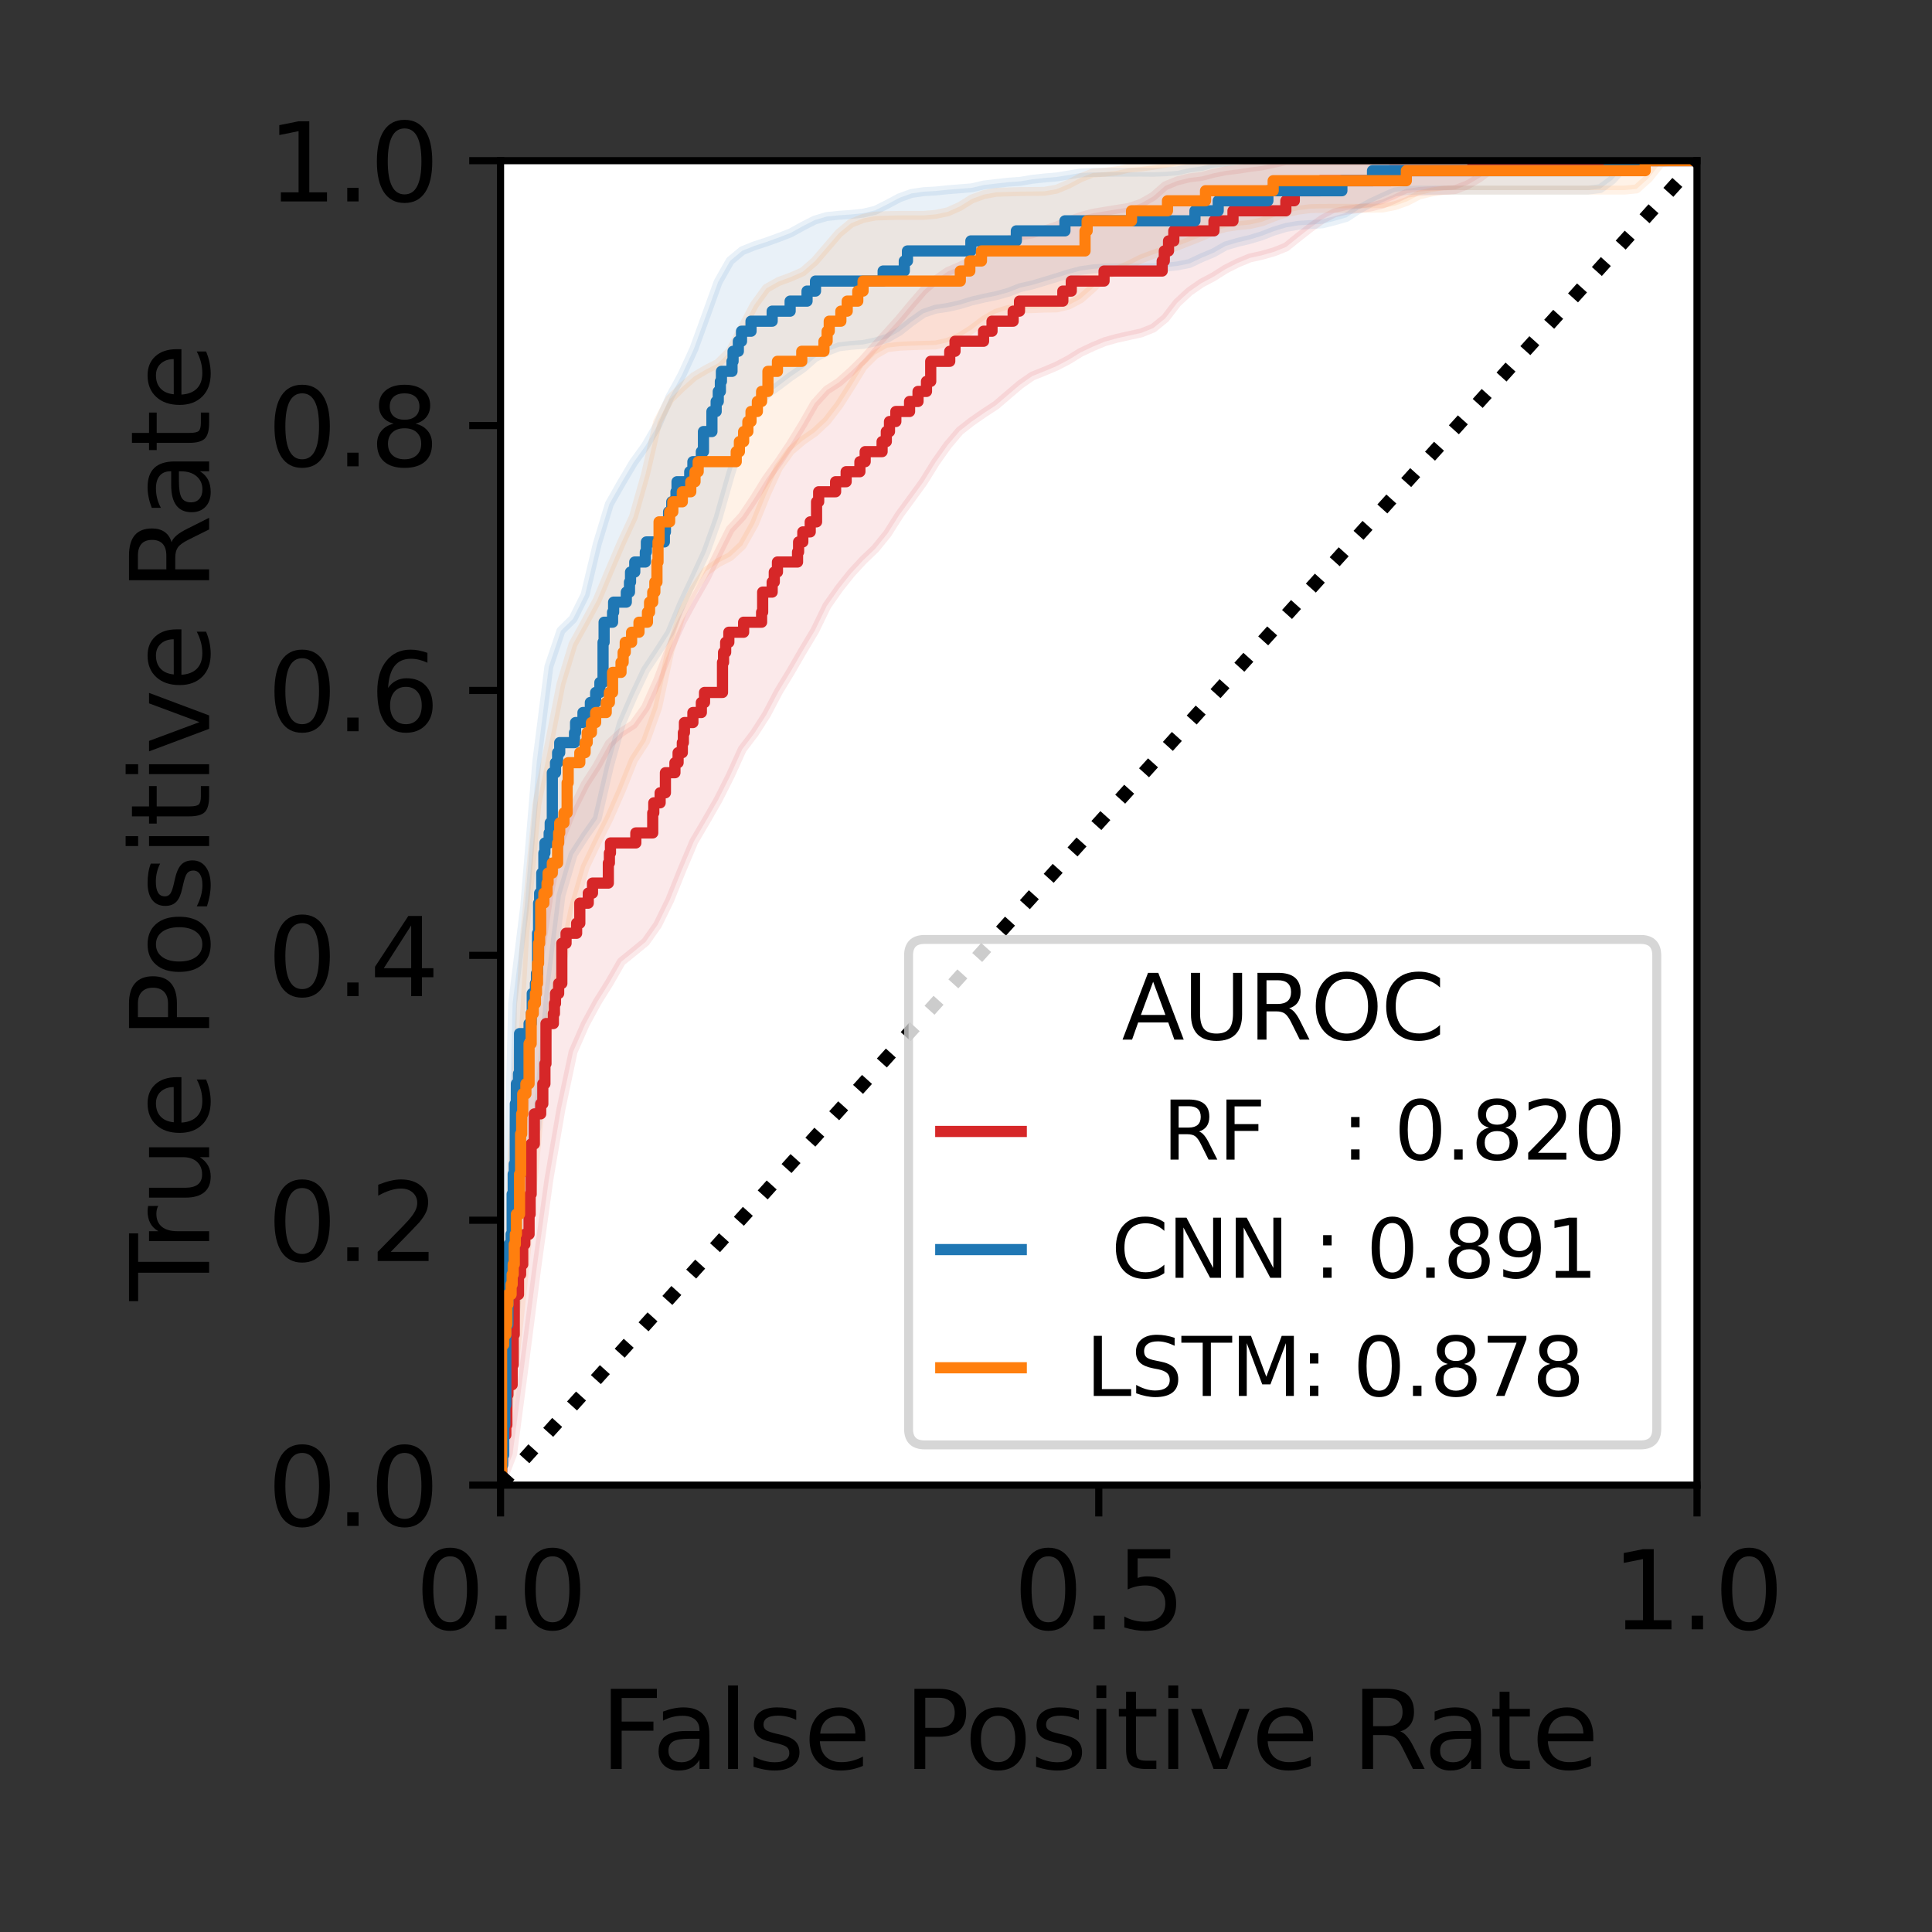 <?xml version="1.0" encoding="utf-8" standalone="no"?>
<!DOCTYPE svg PUBLIC "-//W3C//DTD SVG 1.1//EN"
  "http://www.w3.org/Graphics/SVG/1.1/DTD/svg11.dtd">
<svg height="216pt" version="1.1" viewBox="0 0 216 216" width="216pt" xmlns="http://www.w3.org/2000/svg" xmlns:xlink="http://www.w3.org/1999/xlink">
 <rect x="0" y="0" width="216" height="216" fill="#333333" stroke="none"/>
 <defs>
  <style type="text/css">*{stroke-linecap:butt;stroke-linejoin:round;}</style>
 </defs>
 <g id="figure_1">
  <g id="patch_1">
   <path d="M 0 216 
L 216 216 
L 216 0 
L 0 0 
z
" style="fill:none;"/>
  </g>
  <g id="axes_1">
   <g id="patch_2">
    <path d="M 55.96 166.04 
L 189.727 166.04 
L 189.727 17.96 
L 55.96 17.96 
z
" style="fill:#ffffff;"/>
   </g>
   <g id="PolyCollection_1">
    <defs>
     <path d="M 55.96 -49.96 
L 55.96 -49.96 
L 57.311 -53.43 
L 58.662 -63.729 
L 60.014 -74.31 
L 61.365 -84.127 
L 62.716 -92.01 
L 64.067 -98.392 
L 65.418 -101.477 
L 66.769 -103.967 
L 68.121 -106.129 
L 69.472 -108.487 
L 70.823 -109.579 
L 72.174 -110.69 
L 73.525 -112.608 
L 74.877 -115.37 
L 76.228 -118.728 
L 77.579 -121.93 
L 78.93 -124.225 
L 80.281 -126.576 
L 81.633 -129.257 
L 82.984 -132.233 
L 84.335 -134.008 
L 85.686 -136.107 
L 87.037 -138.684 
L 88.388 -140.901 
L 89.74 -143.24 
L 91.091 -145.489 
L 92.442 -148.269 
L 93.793 -150.19 
L 95.144 -151.892 
L 96.496 -153.357 
L 97.847 -154.649 
L 99.198 -156.314 
L 100.549 -158.443 
L 101.9 -160.29 
L 103.252 -162.151 
L 104.603 -164.332 
L 105.954 -166.236 
L 107.305 -167.828 
L 108.656 -168.883 
L 110.007 -169.821 
L 111.359 -170.702 
L 112.71 -171.861 
L 114.061 -173.011 
L 115.412 -173.95 
L 116.763 -174.494 
L 118.115 -175.062 
L 119.466 -175.769 
L 120.817 -176.603 
L 122.168 -177.237 
L 123.519 -177.802 
L 124.871 -178.179 
L 126.222 -178.481 
L 127.573 -178.773 
L 128.924 -179.311 
L 130.275 -180.408 
L 131.626 -182.159 
L 132.978 -183.41 
L 134.329 -184.348 
L 135.68 -185.062 
L 137.031 -185.919 
L 138.382 -186.599 
L 139.734 -187.161 
L 141.085 -187.459 
L 142.436 -187.844 
L 143.787 -188.383 
L 145.138 -189.474 
L 146.49 -190.532 
L 147.841 -191.492 
L 149.192 -192.2 
L 150.543 -192.507 
L 151.894 -192.679 
L 153.245 -192.862 
L 154.597 -193.19 
L 155.948 -193.749 
L 157.299 -194.395 
L 158.65 -194.592 
L 160.001 -194.671 
L 161.353 -194.715 
L 162.704 -194.81 
L 164.055 -195.329 
L 165.406 -196.12 
L 166.757 -197.148 
L 168.109 -197.746 
L 169.46 -197.86 
L 170.811 -198.04 
L 172.162 -198.04 
L 173.513 -198.04 
L 174.864 -198.04 
L 176.216 -198.04 
L 177.567 -198.04 
L 178.918 -198.04 
L 180.269 -198.04 
L 181.62 -198.04 
L 182.972 -198.04 
L 184.323 -198.04 
L 185.674 -198.04 
L 187.025 -198.04 
L 188.376 -198.04 
L 189.727 -198.04 
L 189.727 -198.04 
L 189.727 -198.04 
L 188.376 -198.04 
L 187.025 -198.04 
L 185.674 -198.04 
L 184.323 -198.04 
L 182.972 -198.04 
L 181.62 -198.04 
L 180.269 -198.04 
L 178.918 -198.04 
L 177.567 -198.04 
L 176.216 -198.04 
L 174.864 -198.04 
L 173.513 -198.04 
L 172.162 -198.04 
L 170.811 -198.04 
L 169.46 -198.04 
L 168.109 -198.04 
L 166.757 -198.04 
L 165.406 -198.04 
L 164.055 -198.04 
L 162.704 -198.04 
L 161.353 -198.04 
L 160.001 -198.04 
L 158.65 -198.04 
L 157.299 -198.04 
L 155.948 -198.04 
L 154.597 -198.04 
L 153.245 -198.04 
L 151.894 -198.04 
L 150.543 -198.04 
L 149.192 -198.04 
L 147.841 -198.04 
L 146.49 -198.04 
L 145.138 -198.04 
L 143.787 -198.04 
L 142.436 -197.735 
L 141.085 -197.447 
L 139.734 -197.275 
L 138.382 -197.064 
L 137.031 -196.905 
L 135.68 -196.627 
L 134.329 -196.267 
L 132.978 -196.112 
L 131.626 -195.777 
L 130.275 -195.227 
L 128.924 -194.038 
L 127.573 -193.269 
L 126.222 -192.813 
L 124.871 -192.601 
L 123.519 -192.381 
L 122.168 -192.156 
L 120.817 -191.795 
L 119.466 -191.298 
L 118.115 -190.735 
L 116.763 -190.288 
L 115.412 -189.855 
L 114.061 -189.613 
L 112.71 -189.174 
L 111.359 -188.505 
L 110.007 -187.594 
L 108.656 -186.894 
L 107.305 -186.216 
L 105.954 -185.642 
L 104.603 -184.698 
L 103.252 -183.513 
L 101.9 -181.946 
L 100.549 -180.322 
L 99.198 -178.816 
L 97.847 -177.324 
L 96.496 -175.782 
L 95.144 -174.457 
L 93.793 -173.261 
L 92.442 -172.39 
L 91.091 -170.903 
L 89.74 -168.541 
L 88.388 -166.339 
L 87.037 -164.317 
L 85.686 -162.464 
L 84.335 -160.277 
L 82.984 -158.266 
L 81.633 -156.809 
L 80.281 -154.106 
L 78.93 -151.336 
L 77.579 -148.973 
L 76.228 -146.489 
L 74.877 -143.484 
L 73.525 -139.93 
L 72.174 -136.904 
L 70.823 -135.003 
L 69.472 -134.129 
L 68.121 -132.856 
L 66.769 -130.393 
L 65.418 -128.291 
L 64.067 -125.596 
L 62.716 -122.253 
L 61.365 -115.834 
L 60.014 -106.833 
L 58.662 -92.542 
L 57.311 -78.586 
L 55.96 -49.96 
z
" id="mde8e90b432" style="stroke:#d62728;stroke-opacity:0.1;"/>
    </defs>
    <g clip-path="url(#p0711cd3749)">
     <use style="fill:#d62728;fill-opacity:0.1;stroke:#d62728;stroke-opacity:0.1;" x="0" xlink:href="#mde8e90b432" y="216"/>
    </g>
   </g>
   <g id="PolyCollection_2">
    <defs>
     <path d="M 55.96 -49.96 
L 55.96 -49.96 
L 57.311 -63.643 
L 58.662 -85.821 
L 60.014 -89.933 
L 61.365 -105.056 
L 62.716 -115.863 
L 64.067 -120.455 
L 65.418 -122.548 
L 66.769 -124.47 
L 68.121 -130.293 
L 69.472 -135.137 
L 70.823 -138.235 
L 72.174 -141.103 
L 73.525 -143.14 
L 74.877 -145.251 
L 76.228 -148.505 
L 77.579 -151.378 
L 78.93 -154.311 
L 80.281 -158.084 
L 81.633 -162.848 
L 82.984 -167.195 
L 84.335 -170.169 
L 85.686 -171.896 
L 87.037 -172.877 
L 88.388 -173.899 
L 89.74 -174.816 
L 91.091 -175.997 
L 92.442 -176.701 
L 93.793 -177.227 
L 95.144 -177.386 
L 96.496 -177.488 
L 97.847 -177.773 
L 99.198 -178.185 
L 100.549 -178.958 
L 101.9 -180.027 
L 103.252 -180.98 
L 104.603 -181.432 
L 105.954 -181.631 
L 107.305 -181.935 
L 108.656 -182.349 
L 110.007 -182.666 
L 111.359 -182.943 
L 112.71 -183.314 
L 114.061 -183.84 
L 115.412 -184.143 
L 116.763 -184.548 
L 118.115 -184.958 
L 119.466 -185.383 
L 120.817 -185.747 
L 122.168 -185.939 
L 123.519 -186.031 
L 124.871 -186.036 
L 126.222 -186.037 
L 127.573 -186.036 
L 128.924 -186.063 
L 130.275 -186.119 
L 131.626 -186.271 
L 132.978 -186.535 
L 134.329 -187.174 
L 135.68 -187.74 
L 137.031 -188.508 
L 138.382 -188.907 
L 139.734 -189.227 
L 141.085 -189.639 
L 142.436 -190.166 
L 143.787 -190.575 
L 145.138 -190.806 
L 146.49 -190.891 
L 147.841 -190.972 
L 149.192 -191.308 
L 150.543 -191.698 
L 151.894 -192.588 
L 153.245 -193.324 
L 154.597 -193.955 
L 155.948 -194.55 
L 157.299 -194.712 
L 158.65 -194.747 
L 160.001 -194.747 
L 161.353 -194.747 
L 162.704 -194.747 
L 164.055 -194.747 
L 165.406 -194.747 
L 166.757 -194.747 
L 168.109 -194.747 
L 169.46 -194.747 
L 170.811 -194.747 
L 172.162 -194.747 
L 173.513 -194.747 
L 174.864 -194.747 
L 176.216 -194.747 
L 177.567 -194.747 
L 178.918 -194.915 
L 180.269 -195.91 
L 181.62 -197.442 
L 182.972 -198.04 
L 184.323 -198.04 
L 185.674 -198.04 
L 187.025 -198.04 
L 188.376 -198.04 
L 189.727 -198.04 
L 189.727 -198.04 
L 189.727 -198.04 
L 188.376 -198.04 
L 187.025 -198.04 
L 185.674 -198.04 
L 184.323 -198.04 
L 182.972 -198.04 
L 181.62 -198.04 
L 180.269 -198.04 
L 178.918 -198.04 
L 177.567 -198.04 
L 176.216 -198.04 
L 174.864 -198.04 
L 173.513 -198.04 
L 172.162 -198.04 
L 170.811 -198.04 
L 169.46 -198.04 
L 168.109 -198.04 
L 166.757 -198.04 
L 165.406 -198.04 
L 164.055 -198.04 
L 162.704 -198.04 
L 161.353 -198.04 
L 160.001 -198.04 
L 158.65 -198.04 
L 157.299 -198.04 
L 155.948 -198.04 
L 154.597 -198.04 
L 153.245 -198.04 
L 151.894 -198.04 
L 150.543 -198.04 
L 149.192 -198.04 
L 147.841 -198.04 
L 146.49 -198.04 
L 145.138 -198.04 
L 143.787 -198.04 
L 142.436 -198.04 
L 141.085 -198.04 
L 139.734 -198.04 
L 138.382 -198.04 
L 137.031 -197.895 
L 135.68 -197.753 
L 134.329 -197.392 
L 132.978 -197.206 
L 131.626 -196.897 
L 130.275 -196.789 
L 128.924 -196.743 
L 127.573 -196.753 
L 126.222 -196.749 
L 124.871 -196.747 
L 123.519 -196.742 
L 122.168 -196.721 
L 120.817 -196.661 
L 119.466 -196.432 
L 118.115 -196.214 
L 116.763 -196.101 
L 115.412 -195.954 
L 114.061 -195.726 
L 112.71 -195.631 
L 111.359 -195.476 
L 110.007 -195.319 
L 108.656 -195.003 
L 107.305 -194.892 
L 105.954 -194.785 
L 104.603 -194.647 
L 103.252 -194.57 
L 101.9 -194.371 
L 100.549 -193.881 
L 99.198 -193.159 
L 97.847 -192.483 
L 96.496 -192.167 
L 95.144 -192.025 
L 93.793 -191.93 
L 92.442 -191.794 
L 91.091 -191.396 
L 89.74 -190.707 
L 88.388 -189.959 
L 87.037 -189.437 
L 85.686 -188.95 
L 84.335 -188.511 
L 82.984 -187.968 
L 81.633 -186.841 
L 80.281 -184.458 
L 78.93 -180.713 
L 77.579 -176.995 
L 76.228 -174.049 
L 74.877 -171.584 
L 73.525 -168.474 
L 72.174 -166.161 
L 70.823 -164.283 
L 69.472 -162.008 
L 68.121 -159.63 
L 66.769 -155.166 
L 65.418 -149.514 
L 64.067 -146.81 
L 62.716 -145.483 
L 61.365 -141.469 
L 60.014 -130.851 
L 58.662 -114.649 
L 57.311 -103.805 
L 55.96 -49.96 
z
" id="m9ea19eb087" style="stroke:#1f77b4;stroke-opacity:0.1;"/>
    </defs>
    <g clip-path="url(#p0711cd3749)">
     <use style="fill:#1f77b4;fill-opacity:0.1;stroke:#1f77b4;stroke-opacity:0.1;" x="0" xlink:href="#m9ea19eb087" y="216"/>
    </g>
   </g>
   <g id="PolyCollection_3">
    <defs>
     <path d="M 55.96 -49.96 
L 55.96 -49.96 
L 57.311 -61.573 
L 58.662 -74.244 
L 60.014 -88.392 
L 61.365 -101.827 
L 62.716 -107.74 
L 64.067 -114.364 
L 65.418 -119.058 
L 66.769 -121.895 
L 68.121 -124.579 
L 69.472 -127.666 
L 70.823 -131.038 
L 72.174 -133.122 
L 73.525 -136.891 
L 74.877 -143.156 
L 76.228 -147.419 
L 77.579 -150.11 
L 78.93 -152.128 
L 80.281 -153.084 
L 81.633 -153.775 
L 82.984 -155.029 
L 84.335 -157.43 
L 85.686 -160.776 
L 87.037 -163.729 
L 88.388 -165.601 
L 89.74 -166.746 
L 91.091 -167.684 
L 92.442 -168.946 
L 93.793 -170.708 
L 95.144 -172.824 
L 96.496 -175.031 
L 97.847 -176.368 
L 99.198 -177.13 
L 100.549 -177.288 
L 101.9 -177.353 
L 103.252 -177.394 
L 104.603 -177.432 
L 105.954 -177.739 
L 107.305 -178.327 
L 108.656 -179.182 
L 110.007 -180.205 
L 111.359 -180.98 
L 112.71 -181.398 
L 114.061 -181.474 
L 115.412 -181.495 
L 116.763 -181.554 
L 118.115 -181.569 
L 119.466 -181.886 
L 120.817 -182.607 
L 122.168 -183.795 
L 123.519 -185.145 
L 124.871 -185.794 
L 126.222 -186.363 
L 127.573 -187.051 
L 128.924 -187.56 
L 130.275 -188.028 
L 131.626 -188.499 
L 132.978 -189.026 
L 134.329 -189.561 
L 135.68 -190.173 
L 137.031 -190.563 
L 138.382 -190.765 
L 139.734 -190.897 
L 141.085 -191.204 
L 142.436 -191.735 
L 143.787 -192.202 
L 145.138 -192.5 
L 146.49 -192.673 
L 147.841 -192.702 
L 149.192 -192.709 
L 150.543 -192.709 
L 151.894 -192.708 
L 153.245 -192.715 
L 154.597 -192.745 
L 155.948 -193.008 
L 157.299 -193.483 
L 158.65 -194.193 
L 160.001 -194.516 
L 161.353 -194.731 
L 162.704 -194.747 
L 164.055 -194.747 
L 165.406 -194.747 
L 166.757 -194.747 
L 168.109 -194.747 
L 169.46 -194.747 
L 170.811 -194.747 
L 172.162 -194.747 
L 173.513 -194.747 
L 174.864 -194.747 
L 176.216 -194.747 
L 177.567 -194.747 
L 178.918 -194.747 
L 180.269 -194.747 
L 181.62 -194.747 
L 182.972 -194.877 
L 184.323 -196.088 
L 185.674 -197.778 
L 187.025 -198.04 
L 188.376 -198.04 
L 189.727 -198.04 
L 189.727 -198.04 
L 189.727 -198.04 
L 188.376 -198.04 
L 187.025 -198.04 
L 185.674 -198.04 
L 184.323 -198.04 
L 182.972 -198.04 
L 181.62 -198.04 
L 180.269 -198.04 
L 178.918 -198.04 
L 177.567 -198.04 
L 176.216 -198.04 
L 174.864 -198.04 
L 173.513 -198.04 
L 172.162 -198.04 
L 170.811 -198.04 
L 169.46 -198.04 
L 168.109 -198.04 
L 166.757 -198.04 
L 165.406 -198.04 
L 164.055 -198.04 
L 162.704 -198.04 
L 161.353 -198.04 
L 160.001 -198.04 
L 158.65 -198.04 
L 157.299 -198.04 
L 155.948 -198.04 
L 154.597 -198.04 
L 153.245 -198.04 
L 151.894 -198.04 
L 150.543 -198.04 
L 149.192 -198.04 
L 147.841 -198.04 
L 146.49 -198.04 
L 145.138 -198.04 
L 143.787 -198.04 
L 142.436 -198.04 
L 141.085 -198.04 
L 139.734 -198.04 
L 138.382 -198.04 
L 137.031 -198.04 
L 135.68 -198.04 
L 134.329 -198.04 
L 132.978 -198.04 
L 131.626 -197.999 
L 130.275 -197.742 
L 128.924 -197.511 
L 127.573 -197.336 
L 126.222 -197.204 
L 124.871 -196.904 
L 123.519 -196.742 
L 122.168 -196.655 
L 120.817 -196.13 
L 119.466 -195.412 
L 118.115 -194.848 
L 116.763 -194.612 
L 115.412 -194.592 
L 114.061 -194.582 
L 112.71 -194.544 
L 111.359 -194.499 
L 110.007 -194.248 
L 108.656 -193.76 
L 107.305 -192.917 
L 105.954 -192.316 
L 104.603 -192.033 
L 103.252 -191.919 
L 101.9 -191.921 
L 100.549 -191.92 
L 99.198 -191.891 
L 97.847 -191.845 
L 96.496 -191.581 
L 95.144 -191.039 
L 93.793 -189.924 
L 92.442 -188.348 
L 91.091 -186.781 
L 89.74 -185.606 
L 88.388 -185.019 
L 87.037 -184.523 
L 85.686 -183.763 
L 84.335 -181.905 
L 82.984 -179.35 
L 81.633 -176.726 
L 80.281 -175.381 
L 78.93 -174.69 
L 77.579 -173.891 
L 76.228 -172.689 
L 74.877 -171.373 
L 73.525 -168.835 
L 72.174 -162.992 
L 70.823 -158.221 
L 69.472 -155.311 
L 68.121 -152.155 
L 66.769 -148.912 
L 65.418 -146.408 
L 64.067 -143.977 
L 62.716 -139.523 
L 61.365 -132.636 
L 60.014 -126.033 
L 58.662 -111.489 
L 57.311 -88.317 
L 55.96 -49.96 
z
" id="m29414069ec" style="stroke:#ff7f0e;stroke-opacity:0.1;"/>
    </defs>
    <g clip-path="url(#p0711cd3749)">
     <use style="fill:#ff7f0e;fill-opacity:0.1;stroke:#ff7f0e;stroke-opacity:0.1;" x="0" xlink:href="#m29414069ec" y="216"/>
    </g>
   </g>
   <g id="matplotlib.axis_1">
    <g id="xtick_1">
     <g id="line2d_1">
      <defs>
       <path d="M 0 0 
L 0 3.5 
" id="mcca55a14d9" style="stroke:#000000;stroke-width:0.8;"/>
      </defs>
      <g>
       <use style="stroke:#000000;stroke-width:0.8;" x="55.96" xlink:href="#mcca55a14d9" y="166.04"/>
      </g>
     </g>
     <g id="text_1">
      <!-- 0.0 -->
      <g transform="translate(46.418 182.158)scale(0.12 -0.12)">
       <defs>
        <path d="M 2034 4250 
Q 1547 4250 1301 3770 
Q 1056 3291 1056 2328 
Q 1056 1369 1301 889 
Q 1547 409 2034 409 
Q 2525 409 2770 889 
Q 3016 1369 3016 2328 
Q 3016 3291 2770 3770 
Q 2525 4250 2034 4250 
z
M 2034 4750 
Q 2819 4750 3233 4129 
Q 3647 3509 3647 2328 
Q 3647 1150 3233 529 
Q 2819 -91 2034 -91 
Q 1250 -91 836 529 
Q 422 1150 422 2328 
Q 422 3509 836 4129 
Q 1250 4750 2034 4750 
z
" id="DejaVuSans-30" transform="scale(0.016)"/>
        <path d="M 684 794 
L 1344 794 
L 1344 0 
L 684 0 
L 684 794 
z
" id="DejaVuSans-2e" transform="scale(0.016)"/>
       </defs>
       <use xlink:href="#DejaVuSans-30"/>
       <use x="63.623" xlink:href="#DejaVuSans-2e"/>
       <use x="95.41" xlink:href="#DejaVuSans-30"/>
      </g>
     </g>
    </g>
    <g id="xtick_2">
     <g id="line2d_2">
      <g>
       <use style="stroke:#000000;stroke-width:0.8;" x="122.844" xlink:href="#mcca55a14d9" y="166.04"/>
      </g>
     </g>
     <g id="text_2">
      <!-- 0.5 -->
      <g transform="translate(113.302 182.158)scale(0.12 -0.12)">
       <defs>
        <path d="M 691 4666 
L 3169 4666 
L 3169 4134 
L 1269 4134 
L 1269 2991 
Q 1406 3038 1543 3061 
Q 1681 3084 1819 3084 
Q 2600 3084 3056 2656 
Q 3513 2228 3513 1497 
Q 3513 744 3044 326 
Q 2575 -91 1722 -91 
Q 1428 -91 1123 -41 
Q 819 9 494 109 
L 494 744 
Q 775 591 1075 516 
Q 1375 441 1709 441 
Q 2250 441 2565 725 
Q 2881 1009 2881 1497 
Q 2881 1984 2565 2268 
Q 2250 2553 1709 2553 
Q 1456 2553 1204 2497 
Q 953 2441 691 2322 
L 691 4666 
z
" id="DejaVuSans-35" transform="scale(0.016)"/>
       </defs>
       <use xlink:href="#DejaVuSans-30"/>
       <use x="63.623" xlink:href="#DejaVuSans-2e"/>
       <use x="95.41" xlink:href="#DejaVuSans-35"/>
      </g>
     </g>
    </g>
    <g id="xtick_3">
     <g id="line2d_3">
      <g>
       <use style="stroke:#000000;stroke-width:0.8;" x="189.727" xlink:href="#mcca55a14d9" y="166.04"/>
      </g>
     </g>
     <g id="text_3">
      <!-- 1.0 -->
      <g transform="translate(180.186 182.158)scale(0.12 -0.12)">
       <defs>
        <path d="M 794 531 
L 1825 531 
L 1825 4091 
L 703 3866 
L 703 4441 
L 1819 4666 
L 2450 4666 
L 2450 531 
L 3481 531 
L 3481 0 
L 794 0 
L 794 531 
z
" id="DejaVuSans-31" transform="scale(0.016)"/>
       </defs>
       <use xlink:href="#DejaVuSans-31"/>
       <use x="63.623" xlink:href="#DejaVuSans-2e"/>
       <use x="95.41" xlink:href="#DejaVuSans-30"/>
      </g>
     </g>
    </g>
    <g id="text_4">
     <!-- False Positive Rate -->
     <g transform="translate(67.084 197.772)scale(0.12 -0.12)">
      <defs>
       <path d="M 628 4666 
L 3309 4666 
L 3309 4134 
L 1259 4134 
L 1259 2759 
L 3109 2759 
L 3109 2228 
L 1259 2228 
L 1259 0 
L 628 0 
L 628 4666 
z
" id="DejaVuSans-46" transform="scale(0.016)"/>
       <path d="M 2194 1759 
Q 1497 1759 1228 1600 
Q 959 1441 959 1056 
Q 959 750 1161 570 
Q 1363 391 1709 391 
Q 2188 391 2477 730 
Q 2766 1069 2766 1631 
L 2766 1759 
L 2194 1759 
z
M 3341 1997 
L 3341 0 
L 2766 0 
L 2766 531 
Q 2569 213 2275 61 
Q 1981 -91 1556 -91 
Q 1019 -91 701 211 
Q 384 513 384 1019 
Q 384 1609 779 1909 
Q 1175 2209 1959 2209 
L 2766 2209 
L 2766 2266 
Q 2766 2663 2505 2880 
Q 2244 3097 1772 3097 
Q 1472 3097 1187 3025 
Q 903 2953 641 2809 
L 641 3341 
Q 956 3463 1253 3523 
Q 1550 3584 1831 3584 
Q 2591 3584 2966 3190 
Q 3341 2797 3341 1997 
z
" id="DejaVuSans-61" transform="scale(0.016)"/>
       <path d="M 603 4863 
L 1178 4863 
L 1178 0 
L 603 0 
L 603 4863 
z
" id="DejaVuSans-6c" transform="scale(0.016)"/>
       <path d="M 2834 3397 
L 2834 2853 
Q 2591 2978 2328 3040 
Q 2066 3103 1784 3103 
Q 1356 3103 1142 2972 
Q 928 2841 928 2578 
Q 928 2378 1081 2264 
Q 1234 2150 1697 2047 
L 1894 2003 
Q 2506 1872 2764 1633 
Q 3022 1394 3022 966 
Q 3022 478 2636 193 
Q 2250 -91 1575 -91 
Q 1294 -91 989 -36 
Q 684 19 347 128 
L 347 722 
Q 666 556 975 473 
Q 1284 391 1588 391 
Q 1994 391 2212 530 
Q 2431 669 2431 922 
Q 2431 1156 2273 1281 
Q 2116 1406 1581 1522 
L 1381 1569 
Q 847 1681 609 1914 
Q 372 2147 372 2553 
Q 372 3047 722 3315 
Q 1072 3584 1716 3584 
Q 2034 3584 2315 3537 
Q 2597 3491 2834 3397 
z
" id="DejaVuSans-73" transform="scale(0.016)"/>
       <path d="M 3597 1894 
L 3597 1613 
L 953 1613 
Q 991 1019 1311 708 
Q 1631 397 2203 397 
Q 2534 397 2845 478 
Q 3156 559 3463 722 
L 3463 178 
Q 3153 47 2828 -22 
Q 2503 -91 2169 -91 
Q 1331 -91 842 396 
Q 353 884 353 1716 
Q 353 2575 817 3079 
Q 1281 3584 2069 3584 
Q 2775 3584 3186 3129 
Q 3597 2675 3597 1894 
z
M 3022 2063 
Q 3016 2534 2758 2815 
Q 2500 3097 2075 3097 
Q 1594 3097 1305 2825 
Q 1016 2553 972 2059 
L 3022 2063 
z
" id="DejaVuSans-65" transform="scale(0.016)"/>
       <path id="DejaVuSans-20" transform="scale(0.016)"/>
       <path d="M 1259 4147 
L 1259 2394 
L 2053 2394 
Q 2494 2394 2734 2622 
Q 2975 2850 2975 3272 
Q 2975 3691 2734 3919 
Q 2494 4147 2053 4147 
L 1259 4147 
z
M 628 4666 
L 2053 4666 
Q 2838 4666 3239 4311 
Q 3641 3956 3641 3272 
Q 3641 2581 3239 2228 
Q 2838 1875 2053 1875 
L 1259 1875 
L 1259 0 
L 628 0 
L 628 4666 
z
" id="DejaVuSans-50" transform="scale(0.016)"/>
       <path d="M 1959 3097 
Q 1497 3097 1228 2736 
Q 959 2375 959 1747 
Q 959 1119 1226 758 
Q 1494 397 1959 397 
Q 2419 397 2687 759 
Q 2956 1122 2956 1747 
Q 2956 2369 2687 2733 
Q 2419 3097 1959 3097 
z
M 1959 3584 
Q 2709 3584 3137 3096 
Q 3566 2609 3566 1747 
Q 3566 888 3137 398 
Q 2709 -91 1959 -91 
Q 1206 -91 779 398 
Q 353 888 353 1747 
Q 353 2609 779 3096 
Q 1206 3584 1959 3584 
z
" id="DejaVuSans-6f" transform="scale(0.016)"/>
       <path d="M 603 3500 
L 1178 3500 
L 1178 0 
L 603 0 
L 603 3500 
z
M 603 4863 
L 1178 4863 
L 1178 4134 
L 603 4134 
L 603 4863 
z
" id="DejaVuSans-69" transform="scale(0.016)"/>
       <path d="M 1172 4494 
L 1172 3500 
L 2356 3500 
L 2356 3053 
L 1172 3053 
L 1172 1153 
Q 1172 725 1289 603 
Q 1406 481 1766 481 
L 2356 481 
L 2356 0 
L 1766 0 
Q 1100 0 847 248 
Q 594 497 594 1153 
L 594 3053 
L 172 3053 
L 172 3500 
L 594 3500 
L 594 4494 
L 1172 4494 
z
" id="DejaVuSans-74" transform="scale(0.016)"/>
       <path d="M 191 3500 
L 800 3500 
L 1894 563 
L 2988 3500 
L 3597 3500 
L 2284 0 
L 1503 0 
L 191 3500 
z
" id="DejaVuSans-76" transform="scale(0.016)"/>
       <path d="M 2841 2188 
Q 3044 2119 3236 1894 
Q 3428 1669 3622 1275 
L 4263 0 
L 3584 0 
L 2988 1197 
Q 2756 1666 2539 1819 
Q 2322 1972 1947 1972 
L 1259 1972 
L 1259 0 
L 628 0 
L 628 4666 
L 2053 4666 
Q 2853 4666 3247 4331 
Q 3641 3997 3641 3322 
Q 3641 2881 3436 2590 
Q 3231 2300 2841 2188 
z
M 1259 4147 
L 1259 2491 
L 2053 2491 
Q 2509 2491 2742 2702 
Q 2975 2913 2975 3322 
Q 2975 3731 2742 3939 
Q 2509 4147 2053 4147 
L 1259 4147 
z
" id="DejaVuSans-52" transform="scale(0.016)"/>
      </defs>
      <use xlink:href="#DejaVuSans-46"/>
      <use x="48.395" xlink:href="#DejaVuSans-61"/>
      <use x="109.674" xlink:href="#DejaVuSans-6c"/>
      <use x="137.457" xlink:href="#DejaVuSans-73"/>
      <use x="189.557" xlink:href="#DejaVuSans-65"/>
      <use x="251.08" xlink:href="#DejaVuSans-20"/>
      <use x="282.867" xlink:href="#DejaVuSans-50"/>
      <use x="339.545" xlink:href="#DejaVuSans-6f"/>
      <use x="400.727" xlink:href="#DejaVuSans-73"/>
      <use x="452.826" xlink:href="#DejaVuSans-69"/>
      <use x="480.609" xlink:href="#DejaVuSans-74"/>
      <use x="519.818" xlink:href="#DejaVuSans-69"/>
      <use x="547.602" xlink:href="#DejaVuSans-76"/>
      <use x="606.781" xlink:href="#DejaVuSans-65"/>
      <use x="668.305" xlink:href="#DejaVuSans-20"/>
      <use x="700.092" xlink:href="#DejaVuSans-52"/>
      <use x="767.324" xlink:href="#DejaVuSans-61"/>
      <use x="828.604" xlink:href="#DejaVuSans-74"/>
      <use x="867.812" xlink:href="#DejaVuSans-65"/>
     </g>
    </g>
   </g>
   <g id="matplotlib.axis_2">
    <g id="ytick_1">
     <g id="line2d_4">
      <defs>
       <path d="M 0 0 
L -3.5 0 
" id="m7ff870e73d" style="stroke:#000000;stroke-width:0.8;"/>
      </defs>
      <g>
       <use style="stroke:#000000;stroke-width:0.8;" x="55.96" xlink:href="#m7ff870e73d" y="166.04"/>
      </g>
     </g>
     <g id="text_5">
      <!-- 0.0 -->
      <g transform="translate(29.876 170.599)scale(0.12 -0.12)">
       <use xlink:href="#DejaVuSans-30"/>
       <use x="63.623" xlink:href="#DejaVuSans-2e"/>
       <use x="95.41" xlink:href="#DejaVuSans-30"/>
      </g>
     </g>
    </g>
    <g id="ytick_2">
     <g id="line2d_5">
      <g>
       <use style="stroke:#000000;stroke-width:0.8;" x="55.96" xlink:href="#m7ff870e73d" y="136.424"/>
      </g>
     </g>
     <g id="text_6">
      <!-- 0.2 -->
      <g transform="translate(29.876 140.983)scale(0.12 -0.12)">
       <defs>
        <path d="M 1228 531 
L 3431 531 
L 3431 0 
L 469 0 
L 469 531 
Q 828 903 1448 1529 
Q 2069 2156 2228 2338 
Q 2531 2678 2651 2914 
Q 2772 3150 2772 3378 
Q 2772 3750 2511 3984 
Q 2250 4219 1831 4219 
Q 1534 4219 1204 4116 
Q 875 4013 500 3803 
L 500 4441 
Q 881 4594 1212 4672 
Q 1544 4750 1819 4750 
Q 2544 4750 2975 4387 
Q 3406 4025 3406 3419 
Q 3406 3131 3298 2873 
Q 3191 2616 2906 2266 
Q 2828 2175 2409 1742 
Q 1991 1309 1228 531 
z
" id="DejaVuSans-32" transform="scale(0.016)"/>
       </defs>
       <use xlink:href="#DejaVuSans-30"/>
       <use x="63.623" xlink:href="#DejaVuSans-2e"/>
       <use x="95.41" xlink:href="#DejaVuSans-32"/>
      </g>
     </g>
    </g>
    <g id="ytick_3">
     <g id="line2d_6">
      <g>
       <use style="stroke:#000000;stroke-width:0.8;" x="55.96" xlink:href="#m7ff870e73d" y="106.808"/>
      </g>
     </g>
     <g id="text_7">
      <!-- 0.4 -->
      <g transform="translate(29.876 111.367)scale(0.12 -0.12)">
       <defs>
        <path d="M 2419 4116 
L 825 1625 
L 2419 1625 
L 2419 4116 
z
M 2253 4666 
L 3047 4666 
L 3047 1625 
L 3713 1625 
L 3713 1100 
L 3047 1100 
L 3047 0 
L 2419 0 
L 2419 1100 
L 313 1100 
L 313 1709 
L 2253 4666 
z
" id="DejaVuSans-34" transform="scale(0.016)"/>
       </defs>
       <use xlink:href="#DejaVuSans-30"/>
       <use x="63.623" xlink:href="#DejaVuSans-2e"/>
       <use x="95.41" xlink:href="#DejaVuSans-34"/>
      </g>
     </g>
    </g>
    <g id="ytick_4">
     <g id="line2d_7">
      <g>
       <use style="stroke:#000000;stroke-width:0.8;" x="55.96" xlink:href="#m7ff870e73d" y="77.192"/>
      </g>
     </g>
     <g id="text_8">
      <!-- 0.6 -->
      <g transform="translate(29.876 81.751)scale(0.12 -0.12)">
       <defs>
        <path d="M 2113 2584 
Q 1688 2584 1439 2293 
Q 1191 2003 1191 1497 
Q 1191 994 1439 701 
Q 1688 409 2113 409 
Q 2538 409 2786 701 
Q 3034 994 3034 1497 
Q 3034 2003 2786 2293 
Q 2538 2584 2113 2584 
z
M 3366 4563 
L 3366 3988 
Q 3128 4100 2886 4159 
Q 2644 4219 2406 4219 
Q 1781 4219 1451 3797 
Q 1122 3375 1075 2522 
Q 1259 2794 1537 2939 
Q 1816 3084 2150 3084 
Q 2853 3084 3261 2657 
Q 3669 2231 3669 1497 
Q 3669 778 3244 343 
Q 2819 -91 2113 -91 
Q 1303 -91 875 529 
Q 447 1150 447 2328 
Q 447 3434 972 4092 
Q 1497 4750 2381 4750 
Q 2619 4750 2861 4703 
Q 3103 4656 3366 4563 
z
" id="DejaVuSans-36" transform="scale(0.016)"/>
       </defs>
       <use xlink:href="#DejaVuSans-30"/>
       <use x="63.623" xlink:href="#DejaVuSans-2e"/>
       <use x="95.41" xlink:href="#DejaVuSans-36"/>
      </g>
     </g>
    </g>
    <g id="ytick_5">
     <g id="line2d_8">
      <g>
       <use style="stroke:#000000;stroke-width:0.8;" x="55.96" xlink:href="#m7ff870e73d" y="47.576"/>
      </g>
     </g>
     <g id="text_9">
      <!-- 0.8 -->
      <g transform="translate(29.876 52.135)scale(0.12 -0.12)">
       <defs>
        <path d="M 2034 2216 
Q 1584 2216 1326 1975 
Q 1069 1734 1069 1313 
Q 1069 891 1326 650 
Q 1584 409 2034 409 
Q 2484 409 2743 651 
Q 3003 894 3003 1313 
Q 3003 1734 2745 1975 
Q 2488 2216 2034 2216 
z
M 1403 2484 
Q 997 2584 770 2862 
Q 544 3141 544 3541 
Q 544 4100 942 4425 
Q 1341 4750 2034 4750 
Q 2731 4750 3128 4425 
Q 3525 4100 3525 3541 
Q 3525 3141 3298 2862 
Q 3072 2584 2669 2484 
Q 3125 2378 3379 2068 
Q 3634 1759 3634 1313 
Q 3634 634 3220 271 
Q 2806 -91 2034 -91 
Q 1263 -91 848 271 
Q 434 634 434 1313 
Q 434 1759 690 2068 
Q 947 2378 1403 2484 
z
M 1172 3481 
Q 1172 3119 1398 2916 
Q 1625 2713 2034 2713 
Q 2441 2713 2670 2916 
Q 2900 3119 2900 3481 
Q 2900 3844 2670 4047 
Q 2441 4250 2034 4250 
Q 1625 4250 1398 4047 
Q 1172 3844 1172 3481 
z
" id="DejaVuSans-38" transform="scale(0.016)"/>
       </defs>
       <use xlink:href="#DejaVuSans-30"/>
       <use x="63.623" xlink:href="#DejaVuSans-2e"/>
       <use x="95.41" xlink:href="#DejaVuSans-38"/>
      </g>
     </g>
    </g>
    <g id="ytick_6">
     <g id="line2d_9">
      <g>
       <use style="stroke:#000000;stroke-width:0.8;" x="55.96" xlink:href="#m7ff870e73d" y="17.96"/>
      </g>
     </g>
     <g id="text_10">
      <!-- 1.0 -->
      <g transform="translate(29.876 22.519)scale(0.12 -0.12)">
       <use xlink:href="#DejaVuSans-31"/>
       <use x="63.623" xlink:href="#DejaVuSans-2e"/>
       <use x="95.41" xlink:href="#DejaVuSans-30"/>
      </g>
     </g>
    </g>
    <g id="text_11">
     <!-- True Positive Rate -->
     <g transform="translate(23.381 145.436)rotate(-90)scale(0.12 -0.12)">
      <defs>
       <path d="M -19 4666 
L 3928 4666 
L 3928 4134 
L 2272 4134 
L 2272 0 
L 1638 0 
L 1638 4134 
L -19 4134 
L -19 4666 
z
" id="DejaVuSans-54" transform="scale(0.016)"/>
       <path d="M 2631 2963 
Q 2534 3019 2420 3045 
Q 2306 3072 2169 3072 
Q 1681 3072 1420 2755 
Q 1159 2438 1159 1844 
L 1159 0 
L 581 0 
L 581 3500 
L 1159 3500 
L 1159 2956 
Q 1341 3275 1631 3429 
Q 1922 3584 2338 3584 
Q 2397 3584 2469 3576 
Q 2541 3569 2628 3553 
L 2631 2963 
z
" id="DejaVuSans-72" transform="scale(0.016)"/>
       <path d="M 544 1381 
L 544 3500 
L 1119 3500 
L 1119 1403 
Q 1119 906 1312 657 
Q 1506 409 1894 409 
Q 2359 409 2629 706 
Q 2900 1003 2900 1516 
L 2900 3500 
L 3475 3500 
L 3475 0 
L 2900 0 
L 2900 538 
Q 2691 219 2414 64 
Q 2138 -91 1772 -91 
Q 1169 -91 856 284 
Q 544 659 544 1381 
z
M 1991 3584 
L 1991 3584 
z
" id="DejaVuSans-75" transform="scale(0.016)"/>
      </defs>
      <use xlink:href="#DejaVuSans-54"/>
      <use x="46.334" xlink:href="#DejaVuSans-72"/>
      <use x="87.447" xlink:href="#DejaVuSans-75"/>
      <use x="150.826" xlink:href="#DejaVuSans-65"/>
      <use x="212.35" xlink:href="#DejaVuSans-20"/>
      <use x="244.137" xlink:href="#DejaVuSans-50"/>
      <use x="300.814" xlink:href="#DejaVuSans-6f"/>
      <use x="361.996" xlink:href="#DejaVuSans-73"/>
      <use x="414.096" xlink:href="#DejaVuSans-69"/>
      <use x="441.879" xlink:href="#DejaVuSans-74"/>
      <use x="481.088" xlink:href="#DejaVuSans-69"/>
      <use x="508.871" xlink:href="#DejaVuSans-76"/>
      <use x="568.051" xlink:href="#DejaVuSans-65"/>
      <use x="629.574" xlink:href="#DejaVuSans-20"/>
      <use x="661.361" xlink:href="#DejaVuSans-52"/>
      <use x="728.594" xlink:href="#DejaVuSans-61"/>
      <use x="789.873" xlink:href="#DejaVuSans-74"/>
      <use x="829.082" xlink:href="#DejaVuSans-65"/>
     </g>
    </g>
   </g>
   <g id="line2d_10">
    <path clip-path="url(#p0711cd3749)" d="M 55.96 166.04 
L 56.078 166.04 
L 56.078 160.431 
L 56.551 160.431 
L 56.551 159.309 
L 56.669 159.309 
L 56.669 155.944 
L 56.787 155.944 
L 56.787 154.822 
L 57.26 154.822 
L 57.26 152.578 
L 57.378 152.578 
L 57.378 149.213 
L 57.496 149.213 
L 57.496 144.725 
L 57.969 144.725 
L 57.969 142.482 
L 58.205 142.482 
L 58.205 141.36 
L 58.442 141.36 
L 58.442 139.116 
L 58.678 139.116 
L 58.678 137.995 
L 59.151 137.995 
L 59.151 135.751 
L 59.269 135.751 
L 59.269 133.507 
L 59.387 133.507 
L 59.387 127.898 
L 59.741 127.898 
L 59.741 124.533 
L 60.45 124.533 
L 60.45 123.411 
L 60.687 123.411 
L 60.687 121.167 
L 60.923 121.167 
L 60.923 118.924 
L 61.041 118.924 
L 61.041 114.436 
L 61.868 114.436 
L 61.868 113.315 
L 61.987 113.315 
L 61.987 112.193 
L 62.105 112.193 
L 62.105 111.071 
L 62.459 111.071 
L 62.459 109.949 
L 62.814 109.949 
L 62.814 105.462 
L 63.286 105.462 
L 63.286 104.34 
L 64.468 104.34 
L 64.468 103.218 
L 64.823 103.218 
L 64.823 100.975 
L 65.768 100.975 
L 65.768 99.853 
L 66.241 99.853 
L 66.241 98.731 
L 68.013 98.731 
L 68.013 96.487 
L 68.131 96.487 
L 68.131 95.365 
L 68.25 95.365 
L 68.25 94.244 
L 71.086 94.244 
L 71.086 93.122 
L 72.976 93.122 
L 72.976 90.878 
L 73.095 90.878 
L 73.095 89.756 
L 73.804 89.756 
L 73.804 88.635 
L 74.394 88.635 
L 74.394 86.391 
L 75.458 86.391 
L 75.458 85.269 
L 75.812 85.269 
L 75.812 84.147 
L 76.285 84.147 
L 76.285 83.025 
L 76.403 83.025 
L 76.403 81.904 
L 76.521 81.904 
L 76.521 80.782 
L 77.467 80.782 
L 77.467 79.66 
L 78.412 79.66 
L 78.412 78.538 
L 78.767 78.538 
L 78.767 77.416 
L 80.776 77.416 
L 80.776 74.051 
L 80.894 74.051 
L 80.894 72.929 
L 81.13 72.929 
L 81.13 71.807 
L 81.485 71.807 
L 81.485 70.685 
L 83.139 70.685 
L 83.139 69.564 
L 85.148 69.564 
L 85.148 68.442 
L 85.266 68.442 
L 85.266 66.198 
L 86.329 66.198 
L 86.329 65.076 
L 86.566 65.076 
L 86.566 63.955 
L 86.92 63.955 
L 86.92 62.833 
L 89.166 62.833 
L 89.166 61.711 
L 89.284 61.711 
L 89.284 60.589 
L 89.756 60.589 
L 89.756 59.467 
L 90.584 59.467 
L 90.584 58.345 
L 91.293 58.345 
L 91.293 56.102 
L 91.529 56.102 
L 91.529 54.98 
L 93.42 54.98 
L 93.42 53.858 
L 94.601 53.858 
L 94.601 52.736 
L 96.138 52.736 
L 96.138 51.615 
L 96.728 51.615 
L 96.728 50.493 
L 98.619 50.493 
L 98.619 49.371 
L 99.092 49.371 
L 99.092 48.249 
L 99.446 48.249 
L 99.446 47.127 
L 100.155 47.127 
L 100.155 46.005 
L 101.691 46.005 
L 101.691 44.884 
L 102.637 44.884 
L 102.637 43.762 
L 103.582 43.762 
L 103.582 42.64 
L 104.055 42.64 
L 104.055 40.396 
L 106.182 40.396 
L 106.182 39.275 
L 106.773 39.275 
L 106.773 38.153 
L 109.963 38.153 
L 109.963 37.031 
L 110.909 37.031 
L 110.909 35.909 
L 113.272 35.909 
L 113.272 34.787 
L 113.981 34.787 
L 113.981 33.665 
L 118.826 33.665 
L 118.826 32.544 
L 119.771 32.544 
L 119.771 31.422 
L 123.435 31.422 
L 123.435 30.3 
L 129.934 30.3 
L 129.934 29.178 
L 130.17 29.178 
L 130.17 28.056 
L 130.643 28.056 
L 130.643 26.935 
L 131.234 26.935 
L 131.234 25.813 
L 135.724 25.813 
L 135.724 24.691 
L 137.851 24.691 
L 137.851 23.569 
L 143.76 23.569 
L 143.76 22.447 
L 144.705 22.447 
L 144.705 21.325 
L 147.659 21.325 
L 147.659 20.204 
L 155.458 20.204 
L 155.458 19.082 
L 164.676 19.082 
L 164.676 17.96 
L 189.727 17.96 
L 189.727 17.96 
" style="fill:none;stroke:#d62728;stroke-linecap:square;stroke-width:1.25;"/>
   </g>
   <g id="line2d_11">
    <path clip-path="url(#p0711cd3749)" d="M 55.96 166.04 
L 55.96 164.918 
L 56.078 164.918 
L 56.078 163.796 
L 56.196 163.796 
L 56.196 162.675 
L 56.315 162.675 
L 56.315 159.309 
L 56.433 159.309 
L 56.433 157.065 
L 56.551 157.065 
L 56.551 148.091 
L 56.787 148.091 
L 56.787 141.36 
L 56.905 141.36 
L 56.905 139.116 
L 57.142 139.116 
L 57.142 137.995 
L 57.26 137.995 
L 57.26 133.507 
L 57.378 133.507 
L 57.378 131.264 
L 57.496 131.264 
L 57.496 130.142 
L 57.614 130.142 
L 57.614 123.411 
L 57.733 123.411 
L 57.733 121.167 
L 57.969 121.167 
L 57.969 120.045 
L 58.087 120.045 
L 58.087 115.558 
L 59.151 115.558 
L 59.151 114.436 
L 59.387 114.436 
L 59.387 113.315 
L 59.505 113.315 
L 59.505 111.071 
L 59.86 111.071 
L 59.86 109.949 
L 59.978 109.949 
L 59.978 108.827 
L 60.096 108.827 
L 60.096 104.34 
L 60.214 104.34 
L 60.214 100.975 
L 60.332 100.975 
L 60.332 99.853 
L 60.569 99.853 
L 60.569 97.609 
L 60.805 97.609 
L 60.805 95.365 
L 60.923 95.365 
L 60.923 94.244 
L 61.396 94.244 
L 61.396 93.122 
L 61.514 93.122 
L 61.514 92 
L 61.75 92 
L 61.75 86.391 
L 62.105 86.391 
L 62.105 85.269 
L 62.341 85.269 
L 62.341 84.147 
L 62.577 84.147 
L 62.577 83.025 
L 64.232 83.025 
L 64.232 81.904 
L 64.35 81.904 
L 64.35 80.782 
L 65.177 80.782 
L 65.177 79.66 
L 66.004 79.66 
L 66.004 78.538 
L 66.595 78.538 
L 66.595 77.416 
L 67.068 77.416 
L 67.068 76.295 
L 67.422 76.295 
L 67.422 71.807 
L 67.541 71.807 
L 67.541 69.564 
L 68.486 69.564 
L 68.486 68.442 
L 68.604 68.442 
L 68.604 67.32 
L 70.022 67.32 
L 70.022 66.198 
L 70.377 66.198 
L 70.377 65.076 
L 70.495 65.076 
L 70.495 63.955 
L 70.967 63.955 
L 70.967 62.833 
L 72.149 62.833 
L 72.149 61.711 
L 72.267 61.711 
L 72.267 60.589 
L 74.276 60.589 
L 74.276 59.467 
L 74.394 59.467 
L 74.394 58.345 
L 74.749 58.345 
L 74.749 57.224 
L 75.103 57.224 
L 75.103 56.102 
L 75.576 56.102 
L 75.576 54.98 
L 75.694 54.98 
L 75.694 53.858 
L 77.112 53.858 
L 77.112 52.736 
L 77.467 52.736 
L 77.467 51.615 
L 78.412 51.615 
L 78.412 50.493 
L 78.648 50.493 
L 78.648 48.249 
L 79.594 48.249 
L 79.594 46.005 
L 80.067 46.005 
L 80.067 44.884 
L 80.303 44.884 
L 80.303 43.762 
L 80.539 43.762 
L 80.539 42.64 
L 80.657 42.64 
L 80.657 41.518 
L 81.839 41.518 
L 81.839 40.396 
L 81.957 40.396 
L 81.957 39.275 
L 82.548 39.275 
L 82.548 38.153 
L 82.903 38.153 
L 82.903 37.031 
L 83.966 37.031 
L 83.966 35.909 
L 86.329 35.909 
L 86.329 34.787 
L 88.338 34.787 
L 88.338 33.665 
L 90.229 33.665 
L 90.229 32.544 
L 91.174 32.544 
L 91.174 31.422 
L 98.737 31.422 
L 98.737 30.3 
L 101.101 30.3 
L 101.101 29.178 
L 101.455 29.178 
L 101.455 28.056 
L 108.545 28.056 
L 108.545 26.935 
L 113.627 26.935 
L 113.627 25.813 
L 119.062 25.813 
L 119.062 24.691 
L 133.597 24.691 
L 133.597 23.569 
L 136.197 23.569 
L 136.197 22.447 
L 141.751 22.447 
L 141.751 21.325 
L 150.023 21.325 
L 150.023 20.204 
L 153.45 20.204 
L 153.45 19.082 
L 179.919 19.082 
L 179.919 17.96 
L 189.727 17.96 
L 189.727 17.96 
" style="fill:none;stroke:#1f77b4;stroke-linecap:square;stroke-width:1.25;"/>
   </g>
   <g id="line2d_12">
    <path clip-path="url(#p0711cd3749)" d="M 55.96 166.04 
L 56.078 166.04 
L 56.078 150.335 
L 56.315 150.335 
L 56.315 149.213 
L 56.551 149.213 
L 56.551 148.091 
L 56.669 148.091 
L 56.669 145.847 
L 56.787 145.847 
L 56.787 144.725 
L 57.142 144.725 
L 57.142 143.604 
L 57.26 143.604 
L 57.26 142.482 
L 57.378 142.482 
L 57.378 141.36 
L 57.496 141.36 
L 57.496 139.116 
L 57.614 139.116 
L 57.614 137.995 
L 57.733 137.995 
L 57.733 135.751 
L 58.087 135.751 
L 58.087 131.264 
L 58.205 131.264 
L 58.205 126.776 
L 58.323 126.776 
L 58.323 124.533 
L 58.442 124.533 
L 58.442 122.289 
L 58.796 122.289 
L 58.796 121.167 
L 59.151 121.167 
L 59.151 116.68 
L 59.387 116.68 
L 59.387 113.315 
L 59.623 113.315 
L 59.623 112.193 
L 59.86 112.193 
L 59.86 111.071 
L 59.978 111.071 
L 59.978 109.949 
L 60.096 109.949 
L 60.096 107.705 
L 60.214 107.705 
L 60.214 105.462 
L 60.332 105.462 
L 60.332 104.34 
L 60.45 104.34 
L 60.45 100.975 
L 60.805 100.975 
L 60.805 99.853 
L 61.159 99.853 
L 61.159 98.731 
L 61.278 98.731 
L 61.278 97.609 
L 61.75 97.609 
L 61.75 96.487 
L 62.341 96.487 
L 62.341 94.244 
L 62.459 94.244 
L 62.459 93.122 
L 62.577 93.122 
L 62.577 92 
L 63.05 92 
L 63.05 90.878 
L 63.405 90.878 
L 63.405 87.513 
L 63.523 87.513 
L 63.523 85.269 
L 64.823 85.269 
L 64.823 84.147 
L 65.414 84.147 
L 65.414 83.025 
L 65.65 83.025 
L 65.65 81.904 
L 66.123 81.904 
L 66.123 80.782 
L 66.595 80.782 
L 66.595 79.66 
L 67.777 79.66 
L 67.777 78.538 
L 68.131 78.538 
L 68.131 77.416 
L 68.486 77.416 
L 68.486 75.173 
L 69.431 75.173 
L 69.431 74.051 
L 69.668 74.051 
L 69.668 72.929 
L 69.904 72.929 
L 69.904 71.807 
L 70.613 71.807 
L 70.613 70.685 
L 71.44 70.685 
L 71.44 69.564 
L 72.386 69.564 
L 72.386 68.442 
L 72.622 68.442 
L 72.622 67.32 
L 72.976 67.32 
L 72.976 66.198 
L 73.213 66.198 
L 73.213 65.076 
L 73.449 65.076 
L 73.449 62.833 
L 73.567 62.833 
L 73.567 60.589 
L 73.685 60.589 
L 73.685 58.345 
L 74.867 58.345 
L 74.867 57.224 
L 75.222 57.224 
L 75.222 56.102 
L 76.285 56.102 
L 76.285 54.98 
L 77.23 54.98 
L 77.23 53.858 
L 77.703 53.858 
L 77.703 52.736 
L 78.058 52.736 
L 78.058 51.615 
L 82.312 51.615 
L 82.312 50.493 
L 82.666 50.493 
L 82.666 49.371 
L 83.139 49.371 
L 83.139 48.249 
L 83.612 48.249 
L 83.612 47.127 
L 83.966 47.127 
L 83.966 46.005 
L 84.675 46.005 
L 84.675 44.884 
L 85.148 44.884 
L 85.148 43.762 
L 85.857 43.762 
L 85.857 41.518 
L 86.92 41.518 
L 86.92 40.396 
L 89.638 40.396 
L 89.638 39.275 
L 92.12 39.275 
L 92.12 38.153 
L 92.474 38.153 
L 92.474 37.031 
L 92.711 37.031 
L 92.711 35.909 
L 94.01 35.909 
L 94.01 34.787 
L 94.719 34.787 
L 94.719 33.665 
L 95.901 33.665 
L 95.901 32.544 
L 96.492 32.544 
L 96.492 31.422 
L 107.364 31.422 
L 107.364 30.3 
L 108.427 30.3 
L 108.427 29.178 
L 109.727 29.178 
L 109.727 28.056 
L 121.308 28.056 
L 121.308 25.813 
L 121.544 25.813 
L 121.544 24.691 
L 126.507 24.691 
L 126.507 23.569 
L 130.525 23.569 
L 130.525 22.447 
L 134.779 22.447 
L 134.779 21.325 
L 142.342 21.325 
L 142.342 20.204 
L 157.231 20.204 
L 157.231 19.082 
L 183.937 19.082 
L 183.937 17.96 
L 189.727 17.96 
L 189.727 17.96 
" style="fill:none;stroke:#ff7f0e;stroke-linecap:square;stroke-width:1.25;"/>
   </g>
   <g id="line2d_13">
    <path clip-path="url(#p0711cd3749)" d="M 55.96 166.04 
L 189.727 17.96 
" style="fill:none;stroke:#000000;stroke-dasharray:1.5,2.475;stroke-dashoffset:0;stroke-width:1.5;"/>
   </g>
   <g id="patch_3">
    <path d="M 55.96 166.04 
L 55.96 17.96 
" style="fill:none;stroke:#000000;stroke-linecap:square;stroke-linejoin:miter;stroke-width:0.8;"/>
   </g>
   <g id="patch_4">
    <path d="M 189.727 166.04 
L 189.727 17.96 
" style="fill:none;stroke:#000000;stroke-linecap:square;stroke-linejoin:miter;stroke-width:0.8;"/>
   </g>
   <g id="patch_5">
    <path d="M 55.96 166.04 
L 189.727 166.04 
" style="fill:none;stroke:#000000;stroke-linecap:square;stroke-linejoin:miter;stroke-width:0.8;"/>
   </g>
   <g id="patch_6">
    <path d="M 55.96 17.96 
L 189.727 17.96 
" style="fill:none;stroke:#000000;stroke-linecap:square;stroke-linejoin:miter;stroke-width:0.8;"/>
   </g>
   <g id="legend_1">
    <g id="patch_7">
     <path d="M 103.378 161.54 
L 183.428 161.54 
Q 185.227 161.54 185.227 159.74 
L 185.227 106.831 
Q 185.227 105.031 183.428 105.031 
L 103.378 105.031 
Q 101.578 105.031 101.578 106.831 
L 101.578 159.74 
Q 101.578 161.54 103.378 161.54 
z
" style="fill:#ffffff;opacity:0.8;stroke:#cccccc;stroke-linejoin:miter;"/>
    </g>
    <g id="text_12">
     <!-- AUROC -->
     <g transform="translate(125.422 116.229)scale(0.1 -0.1)">
      <defs>
       <path d="M 2188 4044 
L 1331 1722 
L 3047 1722 
L 2188 4044 
z
M 1831 4666 
L 2547 4666 
L 4325 0 
L 3669 0 
L 3244 1197 
L 1141 1197 
L 716 0 
L 50 0 
L 1831 4666 
z
" id="DejaVuSans-41" transform="scale(0.016)"/>
       <path d="M 556 4666 
L 1191 4666 
L 1191 1831 
Q 1191 1081 1462 751 
Q 1734 422 2344 422 
Q 2950 422 3222 751 
Q 3494 1081 3494 1831 
L 3494 4666 
L 4128 4666 
L 4128 1753 
Q 4128 841 3676 375 
Q 3225 -91 2344 -91 
Q 1459 -91 1007 375 
Q 556 841 556 1753 
L 556 4666 
z
" id="DejaVuSans-55" transform="scale(0.016)"/>
       <path d="M 2522 4238 
Q 1834 4238 1429 3725 
Q 1025 3213 1025 2328 
Q 1025 1447 1429 934 
Q 1834 422 2522 422 
Q 3209 422 3611 934 
Q 4013 1447 4013 2328 
Q 4013 3213 3611 3725 
Q 3209 4238 2522 4238 
z
M 2522 4750 
Q 3503 4750 4090 4092 
Q 4678 3434 4678 2328 
Q 4678 1225 4090 567 
Q 3503 -91 2522 -91 
Q 1538 -91 948 565 
Q 359 1222 359 2328 
Q 359 3434 948 4092 
Q 1538 4750 2522 4750 
z
" id="DejaVuSans-4f" transform="scale(0.016)"/>
       <path d="M 4122 4306 
L 4122 3641 
Q 3803 3938 3442 4084 
Q 3081 4231 2675 4231 
Q 1875 4231 1450 3742 
Q 1025 3253 1025 2328 
Q 1025 1406 1450 917 
Q 1875 428 2675 428 
Q 3081 428 3442 575 
Q 3803 722 4122 1019 
L 4122 359 
Q 3791 134 3420 21 
Q 3050 -91 2638 -91 
Q 1578 -91 968 557 
Q 359 1206 359 2328 
Q 359 3453 968 4101 
Q 1578 4750 2638 4750 
Q 3056 4750 3426 4639 
Q 3797 4528 4122 4306 
z
" id="DejaVuSans-43" transform="scale(0.016)"/>
      </defs>
      <use xlink:href="#DejaVuSans-41"/>
      <use x="68.408" xlink:href="#DejaVuSans-55"/>
      <use x="141.602" xlink:href="#DejaVuSans-52"/>
      <use x="211.084" xlink:href="#DejaVuSans-4f"/>
      <use x="289.795" xlink:href="#DejaVuSans-43"/>
     </g>
    </g>
    <g id="line2d_14">
     <path d="M 105.178 126.498 
L 114.178 126.498 
" style="fill:none;stroke:#d62728;stroke-linecap:square;stroke-width:1.25;"/>
    </g>
    <g id="line2d_15"/>
    <g id="text_13">
     <!--    RF   : 0.820 -->
     <g transform="translate(121.378 129.648)scale(0.09 -0.09)">
      <defs>
       <path d="M 750 794 
L 1409 794 
L 1409 0 
L 750 0 
L 750 794 
z
M 750 3309 
L 1409 3309 
L 1409 2516 
L 750 2516 
L 750 3309 
z
" id="DejaVuSans-3a" transform="scale(0.016)"/>
      </defs>
      <use xlink:href="#DejaVuSans-20"/>
      <use x="31.787" xlink:href="#DejaVuSans-20"/>
      <use x="63.574" xlink:href="#DejaVuSans-20"/>
      <use x="95.361" xlink:href="#DejaVuSans-52"/>
      <use x="164.844" xlink:href="#DejaVuSans-46"/>
      <use x="222.363" xlink:href="#DejaVuSans-20"/>
      <use x="254.15" xlink:href="#DejaVuSans-20"/>
      <use x="285.938" xlink:href="#DejaVuSans-20"/>
      <use x="317.725" xlink:href="#DejaVuSans-3a"/>
      <use x="351.416" xlink:href="#DejaVuSans-20"/>
      <use x="383.203" xlink:href="#DejaVuSans-30"/>
      <use x="446.826" xlink:href="#DejaVuSans-2e"/>
      <use x="478.613" xlink:href="#DejaVuSans-38"/>
      <use x="542.236" xlink:href="#DejaVuSans-32"/>
      <use x="605.859" xlink:href="#DejaVuSans-30"/>
     </g>
    </g>
    <g id="line2d_16">
     <path d="M 105.178 139.708 
L 114.178 139.708 
" style="fill:none;stroke:#1f77b4;stroke-linecap:square;stroke-width:1.25;"/>
    </g>
    <g id="line2d_17"/>
    <g id="text_14">
     <!--  CNN : 0.891 -->
     <g transform="translate(121.378 142.858)scale(0.09 -0.09)">
      <defs>
       <path d="M 628 4666 
L 1478 4666 
L 3547 763 
L 3547 4666 
L 4159 4666 
L 4159 0 
L 3309 0 
L 1241 3903 
L 1241 0 
L 628 0 
L 628 4666 
z
" id="DejaVuSans-4e" transform="scale(0.016)"/>
       <path d="M 703 97 
L 703 672 
Q 941 559 1184 500 
Q 1428 441 1663 441 
Q 2288 441 2617 861 
Q 2947 1281 2994 2138 
Q 2813 1869 2534 1725 
Q 2256 1581 1919 1581 
Q 1219 1581 811 2004 
Q 403 2428 403 3163 
Q 403 3881 828 4315 
Q 1253 4750 1959 4750 
Q 2769 4750 3195 4129 
Q 3622 3509 3622 2328 
Q 3622 1225 3098 567 
Q 2575 -91 1691 -91 
Q 1453 -91 1209 -44 
Q 966 3 703 97 
z
M 1959 2075 
Q 2384 2075 2632 2365 
Q 2881 2656 2881 3163 
Q 2881 3666 2632 3958 
Q 2384 4250 1959 4250 
Q 1534 4250 1286 3958 
Q 1038 3666 1038 3163 
Q 1038 2656 1286 2365 
Q 1534 2075 1959 2075 
z
" id="DejaVuSans-39" transform="scale(0.016)"/>
      </defs>
      <use xlink:href="#DejaVuSans-20"/>
      <use x="31.787" xlink:href="#DejaVuSans-43"/>
      <use x="101.611" xlink:href="#DejaVuSans-4e"/>
      <use x="176.416" xlink:href="#DejaVuSans-4e"/>
      <use x="251.221" xlink:href="#DejaVuSans-20"/>
      <use x="283.008" xlink:href="#DejaVuSans-3a"/>
      <use x="316.699" xlink:href="#DejaVuSans-20"/>
      <use x="348.486" xlink:href="#DejaVuSans-30"/>
      <use x="412.109" xlink:href="#DejaVuSans-2e"/>
      <use x="443.896" xlink:href="#DejaVuSans-38"/>
      <use x="507.52" xlink:href="#DejaVuSans-39"/>
      <use x="571.143" xlink:href="#DejaVuSans-31"/>
     </g>
    </g>
    <g id="line2d_18">
     <path d="M 105.178 152.918 
L 114.178 152.918 
" style="fill:none;stroke:#ff7f0e;stroke-linecap:square;stroke-width:1.25;"/>
    </g>
    <g id="line2d_19"/>
    <g id="text_15">
     <!-- LSTM: 0.878 -->
     <g transform="translate(121.378 156.068)scale(0.09 -0.09)">
      <defs>
       <path d="M 628 4666 
L 1259 4666 
L 1259 531 
L 3531 531 
L 3531 0 
L 628 0 
L 628 4666 
z
" id="DejaVuSans-4c" transform="scale(0.016)"/>
       <path d="M 3425 4513 
L 3425 3897 
Q 3066 4069 2747 4153 
Q 2428 4238 2131 4238 
Q 1616 4238 1336 4038 
Q 1056 3838 1056 3469 
Q 1056 3159 1242 3001 
Q 1428 2844 1947 2747 
L 2328 2669 
Q 3034 2534 3370 2195 
Q 3706 1856 3706 1288 
Q 3706 609 3251 259 
Q 2797 -91 1919 -91 
Q 1588 -91 1214 -16 
Q 841 59 441 206 
L 441 856 
Q 825 641 1194 531 
Q 1563 422 1919 422 
Q 2459 422 2753 634 
Q 3047 847 3047 1241 
Q 3047 1584 2836 1778 
Q 2625 1972 2144 2069 
L 1759 2144 
Q 1053 2284 737 2584 
Q 422 2884 422 3419 
Q 422 4038 858 4394 
Q 1294 4750 2059 4750 
Q 2388 4750 2728 4690 
Q 3069 4631 3425 4513 
z
" id="DejaVuSans-53" transform="scale(0.016)"/>
       <path d="M 628 4666 
L 1569 4666 
L 2759 1491 
L 3956 4666 
L 4897 4666 
L 4897 0 
L 4281 0 
L 4281 4097 
L 3078 897 
L 2444 897 
L 1241 4097 
L 1241 0 
L 628 0 
L 628 4666 
z
" id="DejaVuSans-4d" transform="scale(0.016)"/>
       <path d="M 525 4666 
L 3525 4666 
L 3525 4397 
L 1831 0 
L 1172 0 
L 2766 4134 
L 525 4134 
L 525 4666 
z
" id="DejaVuSans-37" transform="scale(0.016)"/>
      </defs>
      <use xlink:href="#DejaVuSans-4c"/>
      <use x="55.713" xlink:href="#DejaVuSans-53"/>
      <use x="119.189" xlink:href="#DejaVuSans-54"/>
      <use x="180.273" xlink:href="#DejaVuSans-4d"/>
      <use x="266.553" xlink:href="#DejaVuSans-3a"/>
      <use x="300.244" xlink:href="#DejaVuSans-20"/>
      <use x="332.031" xlink:href="#DejaVuSans-30"/>
      <use x="395.654" xlink:href="#DejaVuSans-2e"/>
      <use x="427.441" xlink:href="#DejaVuSans-38"/>
      <use x="491.064" xlink:href="#DejaVuSans-37"/>
      <use x="554.688" xlink:href="#DejaVuSans-38"/>
     </g>
    </g>
   </g>
  </g>
 </g>
 <defs>
  <clipPath id="p0711cd3749">
   <rect height="148.08" width="133.768" x="55.96" y="17.96"/>
  </clipPath>
 </defs>
</svg>
